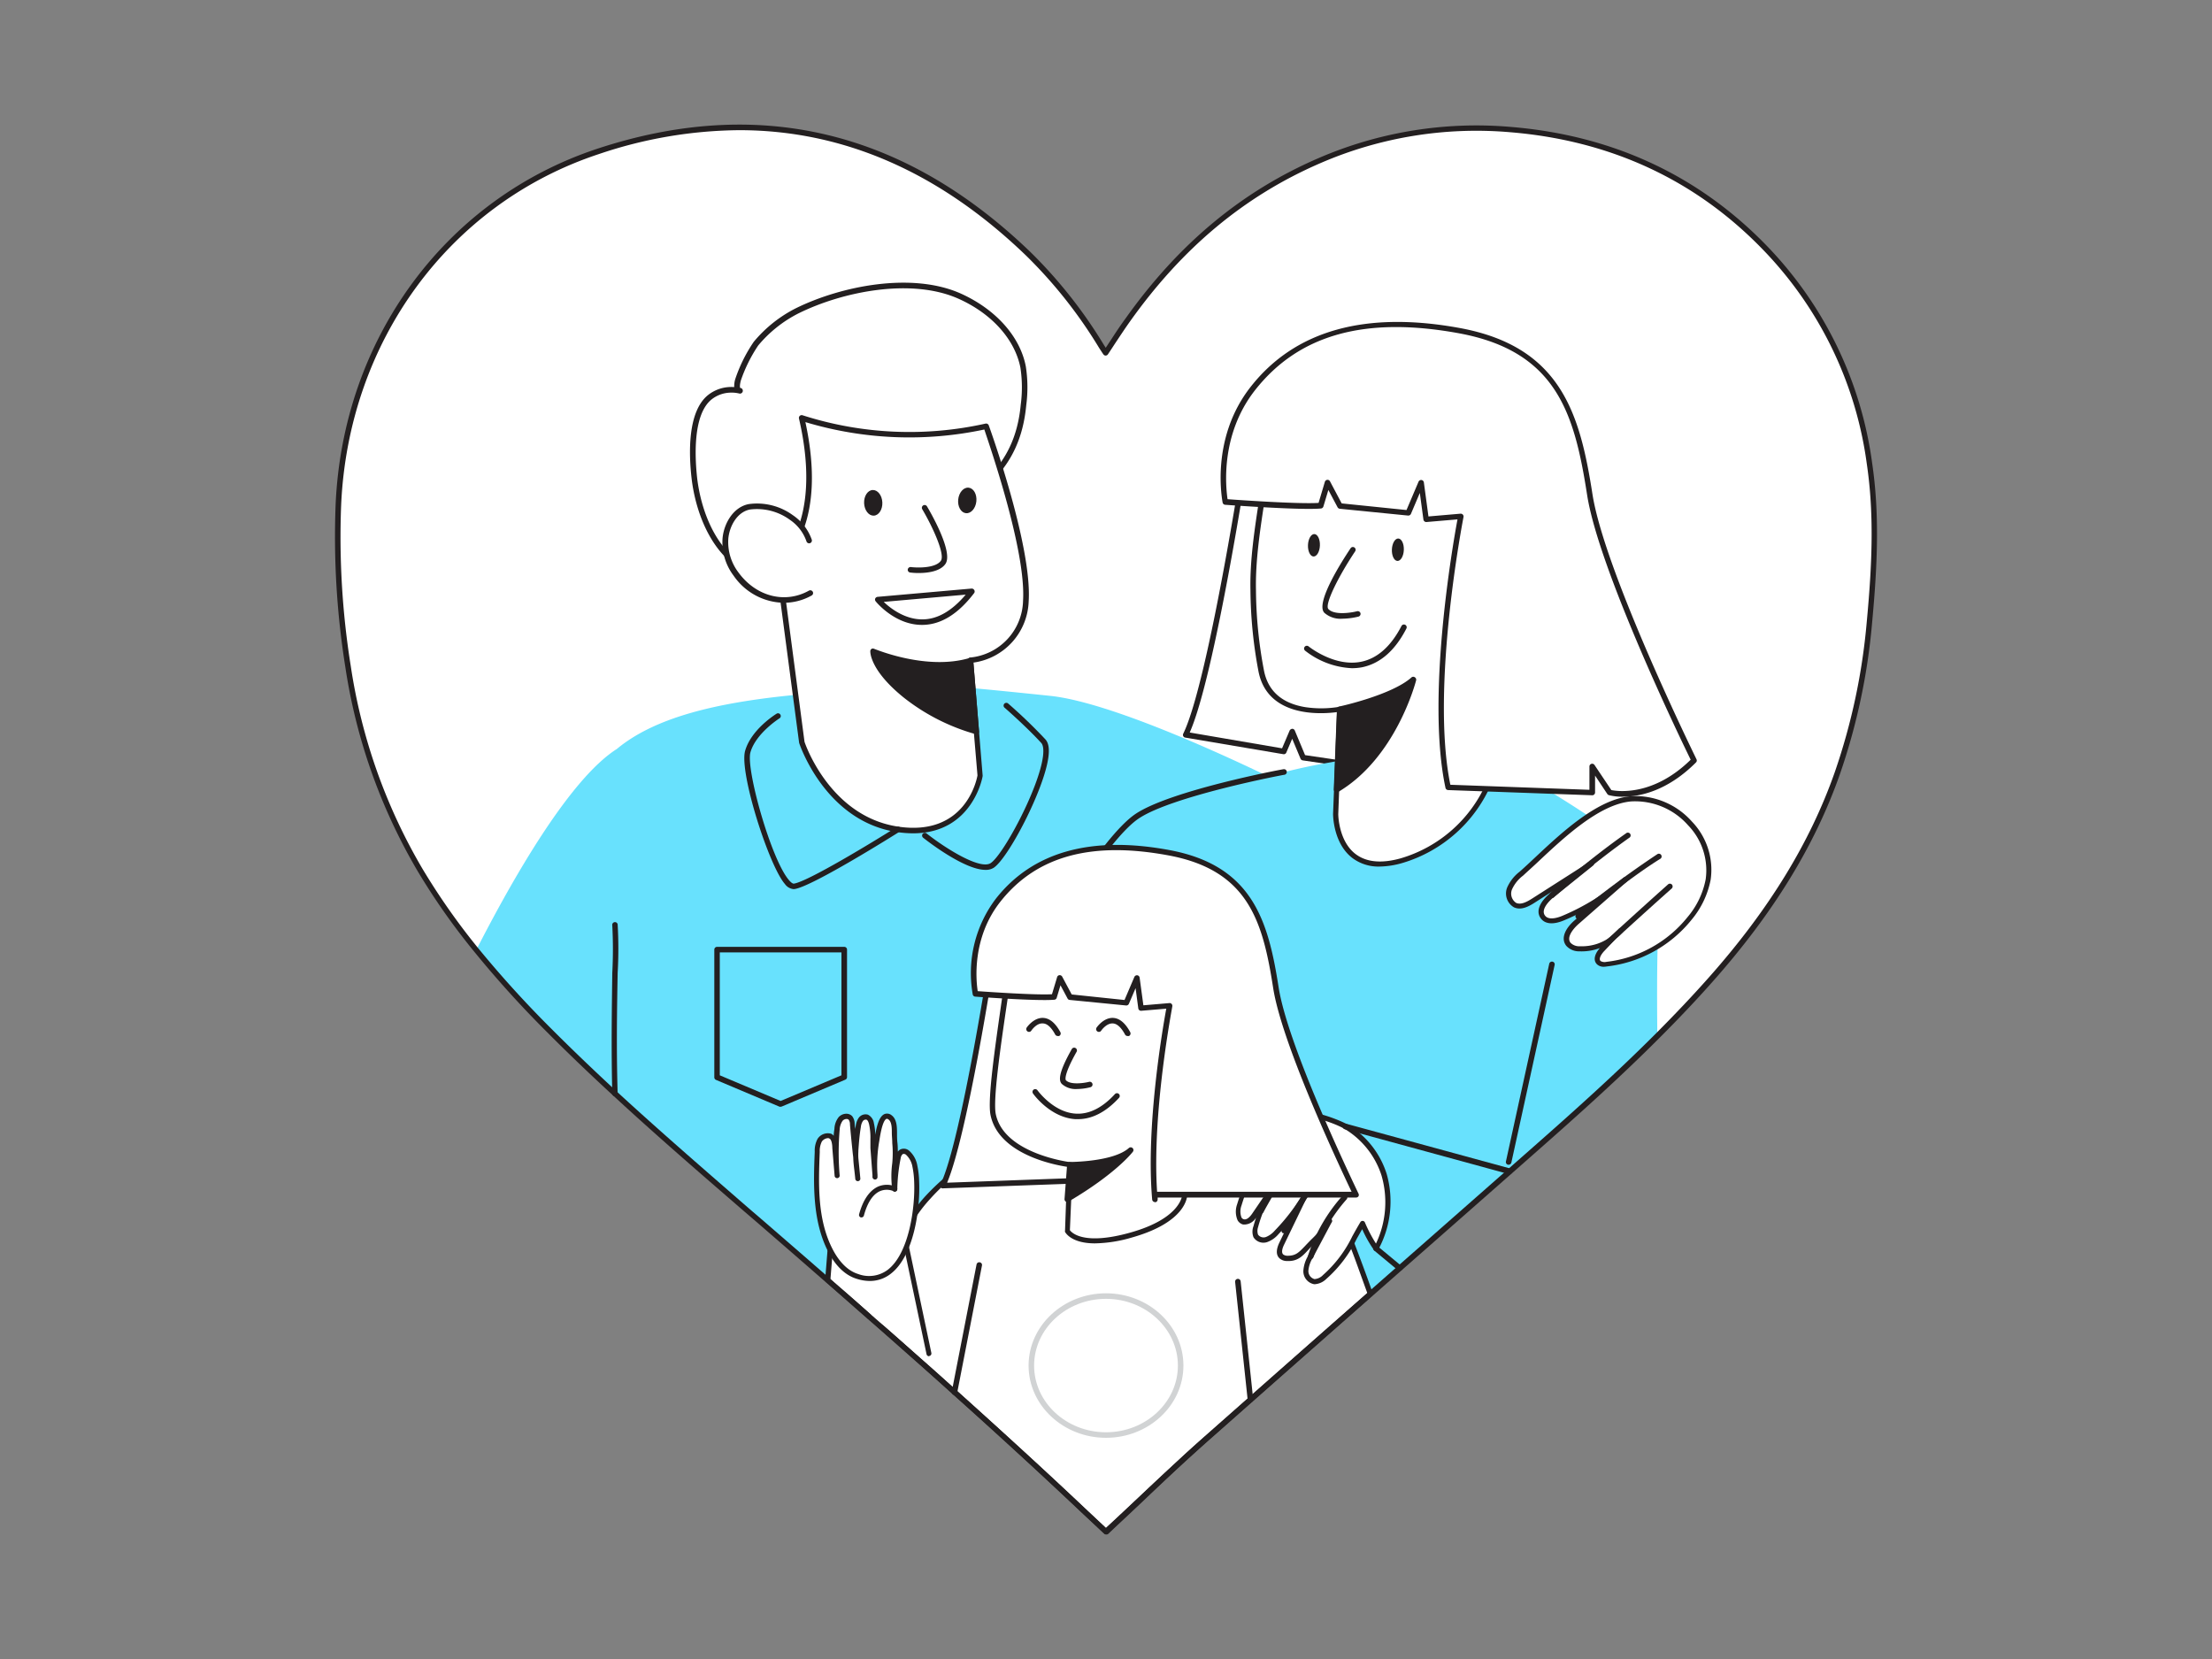 <svg xmlns="http://www.w3.org/2000/svg" viewBox="0 0 400 300"><rect x="0" y="0" width="400" height="300" fill="#808080" stroke="none"/><g id="_194_family_flatline" data-name="#194_family_flatline"><path d="M338.07,112.47a113,113,0,0,1-5.81,27.31c-4.95,14.1-13.06,26.24-22.9,37.33q-4.68,5.26-9.66,10.22c-7.33,7.33-15.06,14.24-22.85,21.09l-3.86,3.4q-9.93,8.76-19.88,17.5-2.66,2.34-5.32,4.67-10.84,9.56-21.67,19.11c-1.15,1-2.29,2-3.43,3L218,260.31q-2.37,2.12-4.7,4.27c-4.11,3.77-8.15,7.65-12.24,11.45-.3.29-.62.57-1,1-1.41-1.33-2.8-2.62-4.17-3.92q-11.46-10.83-23.22-21.32-3.37-3-6.77-6.05c-2.87-2.54-5.75-5.09-8.64-7.61q-3.74-3.3-7.49-6.56-6.18-5.4-12.41-10.77c-8.76-7.59-17.55-15.14-26.08-23-4-3.71-8-7.52-11.89-11.41a190.68,190.68,0,0,1-13.26-14.62,123.86,123.86,0,0,1-10-14.3,102.25,102.25,0,0,1-13.09-36.89,149,149,0,0,1-1.74-29.22c1.27-29.81,19.64-54.92,47-63.94,29.52-9.74,55.51-2.91,77.8,18.53a85.84,85.84,0,0,1,13.24,16.75L200,63.8c1.39-2.08,2.63-4.06,4-5.94,9-12.67,20.29-22.61,34.65-28.83a71,71,0,0,1,34.57-5.63C291,24.86,306.43,31.7,319,44.55a69.22,69.22,0,0,1,19.1,39.19C339.48,93.31,338.93,102.9,338.07,112.47Z" fill="#fff"/><path d="M225.69,79.84s-6.55,43.32-11.28,53l17.74,3,1.53-3.59,2,4.71,18.23,2.69-5.45-66.87Z" fill="#fff"/><path d="M253.88,140.19h-.08l-18.23-2.69a.5.5,0,0,1-.39-.3l-1.51-3.61-1.06,2.49a.49.49,0,0,1-.55.3l-17.73-3a.49.49,0,0,1-.36-.26.51.51,0,0,1,0-.45c4.65-9.5,11.17-52.42,11.23-52.86a.51.51,0,0,1,.35-.4l22.75-7a.48.48,0,0,1,.42.06.49.49,0,0,1,.22.38l5.44,66.87a.46.46,0,0,1-.15.4A.51.51,0,0,1,253.88,140.19ZM236,136.55l17.33,2.55L248,73.48l-21.86,6.74c-.63,4.14-6.47,42-11,52.24l16.7,2.86,1.37-3.22a.6.6,0,0,1,.47-.31.5.5,0,0,1,.46.31Z" fill="#231f20"/><path d="M133.44,68.69a27.24,27.24,0,0,1,3.25-6.55,23.3,23.3,0,0,1,7.44-5.93c8.12-4,20.87-6.51,29.47-2.63C179,56,183.89,60.53,185,66.37a24.69,24.69,0,0,1,.07,6.87c-1.34,14.29-11.79,17.59-22.52,24.44-7.3,4.66-17.48,9.09-26.33,5.83-6.76-2.5-9.9-10.45-10.66-17.08-.47-4.05-.77-11.77,2.82-14.62a6.22,6.22,0,0,1,5.38-1.12C133.17,70.53,133.16,69.73,133.44,68.69Z" fill="#fff"/><path d="M142.79,105.13a19.34,19.34,0,0,1-6.73-1.16c-6.91-2.54-10.21-10.7-11-17.48-.5-4.34-.78-12.07,3-15.07A6.76,6.76,0,0,1,132.77,70a4.48,4.48,0,0,1,.19-1.46h0a27.27,27.27,0,0,1,3.35-6.74,23.89,23.89,0,0,1,7.59-6.05c8.22-4.06,21.08-6.62,29.9-2.64,6.29,2.85,10.67,7.76,11.7,13.15a24.69,24.69,0,0,1,.08,7c-1.13,12.08-8.62,16.46-17.29,21.52-1.78,1-3.62,2.12-5.47,3.29C157.39,101.57,150.05,105.13,142.79,105.13ZM132.23,71a5.7,5.7,0,0,0-3.53,1.21c-3.53,2.81-3,10.85-2.64,14.18.75,6.48,3.86,14.26,10.35,16.66,8.82,3.25,18.94-1.35,25.88-5.78,1.85-1.19,3.7-2.27,5.49-3.31,8.43-4.93,15.72-9.18,16.8-20.76a23.73,23.73,0,0,0-.06-6.73c-1-5.07-5.13-9.72-11.13-12.42-8.52-3.85-21-1.34-29,2.62a23,23,0,0,0-7.28,5.8,27,27,0,0,0-3.15,6.36c-.25,1-.14,1.26-.1,1.33v0l.08,0a.5.5,0,1,1-.26,1h0A5.62,5.62,0,0,0,132.23,71Z" fill="#231f20"/><path d="M234.14,142.76l-11.09-1.17,11.09,1.17-12.48,15.6L218.71,194s.14,2.58.42,7.25c.21,3.7.52,8.72.9,14.82.66,10.53,1.55,24.29,2.66,40.1L218,260.31q-2.37,2.12-4.7,4.27c-4.11,3.77-8.15,7.65-12.24,11.45-.3.29-.62.57-1,1-1.41-1.33-2.8-2.62-4.17-3.92q-11.46-10.83-23.22-21.32-3.37-3-6.77-6.05c-2.87-2.54-5.75-5.09-8.64-7.61q-3.74-3.3-7.49-6.56-6.18-5.4-12.41-10.77c-8.76-7.59-17.55-15.14-26.08-23-4-3.71-8-7.52-11.89-11.41a190.68,190.68,0,0,1-13.26-14.62c6.39-12.5,16.76-30.83,25.41-36.33,6.87-5.72,17.95-8.32,31.35-9.69,6.05-.63,12.56-1,19.37-1.31h0l9.24-.37s1.43.11,4.49.38,7.57.72,13.89,1.38C203.73,127.26,234.14,142.76,234.14,142.76Z" fill="#68e1fd"/><path d="M299.9,166.54c-.07,1.28-.12,2.82-.15,4.61h0c-.11,4.23-.12,9.8-.05,16.17-7.33,7.33-15.06,14.24-22.85,21.09l-3.86,3.4q-9.93,8.76-19.88,17.5-2.66,2.34-5.32,4.67-10.84,9.56-21.67,19.11c-1.15,1-2.29,2-3.43,3L218,260.31q-2.37,2.12-4.7,4.27l-2.05.08s-2.08-20.86-2.58-42.84c-.07-3-.11-6-.11-8.95L203,219.55l-.35.43L199,224.35l-14.4,17.41-10.54-5.57-9.61-5.09c-1.39-.72-2.48-1.3-3.08-1.62l-.5-.27a51.19,51.19,0,0,1,2.56-4.89l1.71-3.09v0c.81-1.46,1.72-3.07,2.68-4.8,1.47-2.62,3.1-5.48,4.8-8.49v0l7-12.36a0,0,0,0,0,0,0c3.12-5.46,6.17-10.76,8.74-15.23,2.79-4.85,5-8.7,6.15-10.6.27-.47.48-.82.62-1.05.67-1.08,1.35-2.2,2-3.32a65,65,0,0,1,8-11.2c.22-.24.46-.48.69-.71A49.33,49.33,0,0,1,223,142.57a77,77,0,0,1,9.09-2.94l.13,0c2.34-.6,4.69-1.12,7-1.53l1.68-.3c.34-.07.68-.12,1-.18,2.25-.4,4.51-.76,6.77-1,1.64-.21,3.29-.38,4.92-.49a53.49,53.49,0,0,1,7.38,0,36.81,36.81,0,0,1,8.11,1.38,31.28,31.28,0,0,1,8.92,4.11c.75.5,1.53,1,2.36,1.53h0c2.21,1.39,4.63,2.88,7,4.49A50.05,50.05,0,0,1,293,152a25.4,25.4,0,0,1,4.08,4.7,16.4,16.4,0,0,1,2.48,5.72h0A14.88,14.88,0,0,1,299.9,166.54Z" fill="#68e1fd"/><path d="M188.52,171.28a.47.47,0,0,1-.25-.07.5.5,0,0,1-.18-.68c.45-.78,11-19.11,17.21-23.32s26-8,26.79-8.11a.5.5,0,1,1,.19,1c-.2,0-20.42,3.87-26.42,7.95s-16.79,22.8-16.9,23A.51.51,0,0,1,188.52,171.28Z" fill="#231f20"/><path d="M175.52,119.39l1.71,20.85s-1.89,11.63-14.85,9.74S145,134.19,145,134.19l-4.29-32.59s8.94-5.88,4.28-26a63.14,63.14,0,0,0,33.36,1.52s7.81,21.6,7.19,31.56S175.52,119.39,175.52,119.39Z" fill="#fff"/><path d="M165.11,150.69a20,20,0,0,1-2.8-.21c-13.12-1.91-17.76-16-17.8-16.14l-4.32-32.67a.52.52,0,0,1,.22-.48,12.09,12.09,0,0,0,3.74-5.32c1.45-3.57,2.69-10,.33-20.19a.5.5,0,0,1,.16-.49.5.5,0,0,1,.51-.09,63.23,63.23,0,0,0,33.07,1.5.51.51,0,0,1,.58.32c.32.88,7.83,21.81,7.22,31.76a11.59,11.59,0,0,1-10,11.14l1.67,20.38a.48.48,0,0,1,0,.12C177.71,140.43,175.91,150.69,165.11,150.69Zm-23.89-48.86,4.26,32.3c0,.05,4.48,13.54,17,15.36,12,1.74,14.11-8.32,14.28-9.27L175,119.43a.49.49,0,0,1,.45-.53A10.57,10.57,0,0,0,185,108.62c.56-9-6-27.91-7-30.95a65.17,65.17,0,0,1-32.36-1.34C149.52,94.22,142.7,100.68,141.22,101.83Z" fill="#231f20"/><path d="M176.58,132.27a36.91,36.91,0,0,1-12.78-6.51c-6.09-4.86-5.89-8-5.89-8s9.46,4.1,17.61,1.66Z" fill="#231f20"/><path d="M176.58,132.77l-.12,0a37.08,37.08,0,0,1-13-6.6c-6.22-5-6.09-8.31-6.08-8.45a.49.49,0,0,1,.24-.39.48.48,0,0,1,.45,0c.1,0,9.4,4,17.28,1.65a.48.48,0,0,1,.42.06.49.49,0,0,1,.22.37l1.06,12.88a.51.51,0,0,1-.5.54Zm-18-14.25c.34,1.17,1.52,3.62,5.57,6.86A37,37,0,0,0,176,131.59L175.08,120C168.32,121.8,161,119.44,158.54,118.52Z" fill="#231f20"/><ellipse cx="157.91" cy="90.93" rx="1.65" ry="2.32" transform="translate(-3.76 6.86) rotate(-2.46)" fill="#231f20"/><ellipse cx="174.92" cy="90.49" rx="2.32" ry="1.65" transform="translate(66.55 254.94) rotate(-83.97)" fill="#231f20"/><path d="M167.2,91.82s4.7,8,3.35,9.87-5.9,1.35-5.9,1.35" fill="#fff"/><path d="M166.12,103.62a12.19,12.19,0,0,1-1.53-.09.5.5,0,0,1-.44-.55.52.52,0,0,1,.56-.44c1.18.15,4.46.23,5.43-1.14.8-1.14-1.49-6.14-3.37-9.32a.51.51,0,0,1,.18-.69.5.5,0,0,1,.68.18c.81,1.37,4.79,8.33,3.33,10.41C170,103.36,167.67,103.62,166.12,103.62Z" fill="#231f20"/><path d="M146.22,97.71A8.27,8.27,0,0,0,143,93.54a10.57,10.57,0,0,0-7.6-1.93c-2.58.5-4.1,3.29-4.31,5.75a9.62,9.62,0,0,0,1.93,6.4c3.13,4.3,8.56,6.15,13.4,3.44" fill="#fff"/><path d="M141.66,109a11.25,11.25,0,0,1-9-4.9,10,10,0,0,1-2-6.75c.23-2.66,1.92-5.64,4.71-6.19a11,11,0,0,1,8,2,8.91,8.91,0,0,1,3.42,4.42.5.5,0,1,1-.95.33,7.76,7.76,0,0,0-3-3.91,10.1,10.1,0,0,0-7.24-1.86c-2.3.45-3.7,3-3.9,5.3a9.07,9.07,0,0,0,1.83,6.07c3.18,4.36,8.43,5.72,12.76,3.29a.51.51,0,0,1,.68.2.5.5,0,0,1-.19.68A10.26,10.26,0,0,1,141.66,109Z" fill="#231f20"/><path d="M275.11,158a6.77,6.77,0,0,0-2.14,2.68,2.44,2.44,0,0,0,1,3c1.07.49,2.29-.16,3.29-.8l10.54-6.74-7.15,5.74c-1.24,1-2.59,2.69-1.64,4,.8,1.05,2.43.7,3.64.19a41.62,41.62,0,0,0,11.2-7l-8.77,7.69c-1.19,1-2.46,2.76-1.48,4a2.7,2.7,0,0,0,2,.8,9.06,9.06,0,0,0,7.4-3.32l-3.27,3.38c-.64.67-1.3,1.77-.64,2.42a1.72,1.72,0,0,0,1.44.28,22.61,22.61,0,0,0,15-8.26,15.56,15.56,0,0,0,3.36-7c1.29-7.77-6.14-15.2-13.92-14.57C287.87,145,280.05,153.64,275.11,158Z" fill="#fff"/><path d="M290.07,174.82a1.75,1.75,0,0,1-1.28-.44c-.84-.83-.27-2.07.52-2.94a9.41,9.41,0,0,1-3.71.59,3.08,3.08,0,0,1-2.37-1c-1.13-1.43,0-3.33,1.54-4.63l2.34-2.06a40.44,40.44,0,0,1-4.29,2.09c-1.92.81-3.41.69-4.18-.34-1.12-1.47.15-3.34,1.71-4.59l.53-.42-3.39,2.17c-1.14.73-2.48,1.4-3.72.82a2.89,2.89,0,0,1-1.23-3.57,7.37,7.37,0,0,1,2.27-2.88c.85-.75,1.79-1.63,2.79-2.57,4.77-4.47,11.3-10.59,17.33-11.07a13.66,13.66,0,0,1,11,4.56,12.57,12.57,0,0,1,3.41,10.54,16,16,0,0,1-3.45,7.24,23,23,0,0,1-15.28,8.44A4.89,4.89,0,0,1,290.07,174.82Zm2.2-5.13L290.08,172c-.48.5-1.05,1.38-.65,1.78a1.43,1.43,0,0,0,1.07.15,22,22,0,0,0,14.67-8.1,14.9,14.9,0,0,0,3.27-6.82,11.69,11.69,0,0,0-3.18-9.77A12.77,12.77,0,0,0,295,144.92c-5.71.46-12.1,6.45-16.77,10.83-1,.95-2,1.83-2.81,2.59h0a6.46,6.46,0,0,0-2,2.49,2,2,0,0,0,.75,2.44c.84.39,1.92-.17,2.85-.76l10.55-6.74a.46.46,0,0,1,.62.12.45.45,0,0,1-.09.62l-7.15,5.74c-.26.2-2.51,2.07-1.56,3.32.7.93,2.4.34,3.1.05a40.86,40.86,0,0,0,11.07-6.89h0a.46.46,0,0,1,.64.05.45.45,0,0,1,0,.64l-8.77,7.69c-1.12,1-2.16,2.45-1.42,3.38a2.19,2.19,0,0,0,1.7.62,8.64,8.64,0,0,0,6-2.08l1.05-1.09a.46.46,0,0,1,.69.6A9.29,9.29,0,0,1,292.27,169.69ZM275.11,158h0Z" fill="#231f20"/><path d="M290.13,171.54a.52.52,0,0,1-.37-.16.51.51,0,0,1,0-.71c.07-.06,6.87-6.29,11.86-10.73a.5.5,0,0,1,.7,0,.51.51,0,0,1,0,.71c-5,4.43-11.78,10.65-11.85,10.72A.51.51,0,0,1,290.13,171.54Z" fill="#231f20"/><path d="M247.79,234q-10.84,9.56-21.67,19.11c-1.15,1-2.29,2-3.43,3L218,260.31q-2.37,2.12-4.7,4.27c-4.11,3.77-8.15,7.65-12.24,11.45-.3.29-.62.57-1,1-1.41-1.33-2.8-2.62-4.17-3.92q-11.46-10.83-23.22-21.32-3.37-3-6.77-6.05c-2.87-2.54-5.75-5.09-8.64-7.61.76-2.56,1.61-5.06,2.52-7.43a65.48,65.48,0,0,1,2.84-6.36,40.21,40.21,0,0,1,2.91-4.89h0a28,28,0,0,1,2.38-3q1.49-1.6,3.08-3A46.82,46.82,0,0,1,182.17,206a56.5,56.5,0,0,1,12.34-4.13c1.14-.24,2.28-.45,3.43-.64h0c1.18-.19,2.34-.34,3.5-.45a67.44,67.44,0,0,1,7.57-.38c1.86,0,3.68.1,5.43.24s3.17.33,4.68.56a46.37,46.37,0,0,1,11.24,3.1,17.12,17.12,0,0,1,4.55,2.73,20.48,20.48,0,0,1,3.73,5.13c.66,1.16,1.32,2.45,2,3.86q.53,1.09,1.05,2.28c.9,2,1.8,4.18,2.7,6.49C245.53,227.69,246.67,230.79,247.79,234Z" fill="#fff"/><path d="M200,277.43a.47.47,0,0,1-.31-.12l-1.76-1.65-2.42-2.26c-7.15-6.77-14.74-13.74-23.2-21.32q-3.37-3-6.78-6.05c-2.87-2.54-5.74-5.09-8.63-7.61a.46.46,0,0,1-.14-.47c.76-2.55,1.61-5.06,2.54-7.47a63.58,63.58,0,0,1,2.85-6.4,42.68,42.68,0,0,1,2.94-4.94l0,0a25.84,25.84,0,0,1,2.4-3,42.87,42.87,0,0,1,3.11-3A47.39,47.39,0,0,1,182,205.58a57.54,57.54,0,0,1,12.44-4.16c1.15-.24,2.31-.46,3.46-.64s2.37-.34,3.54-.45a69.44,69.44,0,0,1,7.61-.39c1.83,0,3.68.1,5.47.25,1.61.14,3.19.33,4.71.56a46.19,46.19,0,0,1,11.35,3.13,17.5,17.5,0,0,1,4.67,2.81,20.66,20.66,0,0,1,3.82,5.25c.63,1.1,1.29,2.37,2,3.88.35.74.71,1.5,1.06,2.3.87,2,1.78,4.15,2.71,6.5,1,2.62,2.14,5.63,3.4,9.22a.43.43,0,0,1-.13.49q-10.84,9.55-21.67,19.11l-8.17,7.21c-1.63,1.46-3.21,2.89-4.69,4.26-2.37,2.18-4.71,4.39-7.06,6.59q-2.58,2.44-5.17,4.86l-1,.95A.45.45,0,0,1,200,277.43Zm-42.28-39.5q4.23,3.69,8.42,7.42,3.41,3,6.78,6.05C181.38,259,189,266,196.13,272.73l2.41,2.26,1.45,1.36.71-.65c1.74-1.62,3.46-3.24,5.18-4.86,2.34-2.21,4.69-4.42,7.06-6.6,1.48-1.38,3.06-2.81,4.7-4.27l8.18-7.21q10.71-9.48,21.44-18.91C246,230.4,245,227.49,244,225c-.92-2.35-1.83-4.52-2.69-6.47-.35-.79-.71-1.55-1.06-2.28-.71-1.49-1.35-2.74-2-3.83a20.5,20.5,0,0,0-3.63-5,16.88,16.88,0,0,0-4.44-2.65,45.32,45.32,0,0,0-11.12-3.07c-1.5-.23-3.06-.41-4.64-.55-1.78-.15-3.59-.23-5.41-.24a67.65,67.65,0,0,0-7.51.38c-1.15.11-2.29.25-3.48.44s-2.28.4-3.42.64a56.6,56.6,0,0,0-12.24,4.09,46.8,46.8,0,0,0-11.14,7.32c-1.09,1-2.11,2-3,3a26.59,26.59,0,0,0-2.34,2.93h0l0,0A42.72,42.72,0,0,0,163,224.5a64.08,64.08,0,0,0-2.81,6.31C159.26,233.1,158.44,235.5,157.71,237.93Z" fill="#231f20"/><path d="M232.7,201.69a4.87,4.87,0,0,0-1.9,1.92,55,55,0,0,0-6.74,14.29c-.35,1.14-.38,2.81.79,3.06.86.19,1.57-.63,2.06-1.35l4.28-6.29a25,25,0,0,0-4.13,8.5,2.4,2.4,0,0,0,0,1.69,1.67,1.67,0,0,0,2,.65,4.58,4.58,0,0,0,1.8-1.29A36.52,36.52,0,0,0,236,216l-4.27,8.84c-.36.75-.69,1.75-.09,2.32a1.68,1.68,0,0,0,1.11.38c1.8.06,2.49-.85,3.72-2.16s3.08-3,3.9-4.59l-3.4,6.37a5.79,5.79,0,0,0-.87,2.57,1.94,1.94,0,0,0,1.51,2,2.66,2.66,0,0,0,1.9-.84c3.48-3,4.43-5.61,6.84-9.65a24.5,24.5,0,0,0,2.43,4.5,17.6,17.6,0,0,0,1.42-13.32,15.64,15.64,0,0,0-6.93-8.72C240.83,202.38,235.34,200.52,232.7,201.69Z" fill="#fff"/><path d="M237.81,232.22h-.2a2.38,2.38,0,0,1-1.92-2.45,6.07,6.07,0,0,1,.92-2.78l1.19-2.24-.13.14-.82.84-.28.3c-1.07,1.16-1.95,2.08-3.79,2a2,2,0,0,1-1.42-.5c-.62-.6-.62-1.56,0-2.85l1.81-3.75c-.64.78-1.32,1.54-2,2.27a4.81,4.81,0,0,1-2,1.4,2.12,2.12,0,0,1-2.5-.87,2.79,2.79,0,0,1,0-2c.14-.53.3-1.05.47-1.56a2.5,2.5,0,0,1-2.34,1.26,1.6,1.6,0,0,1-1-.76,3.94,3.94,0,0,1-.09-2.89,55.59,55.59,0,0,1,6.8-14.41,5.14,5.14,0,0,1,2.09-2.07h0c3-1.32,8.81.85,11,2a16,16,0,0,1,7.16,9A18.18,18.18,0,0,1,249.22,226a.47.47,0,0,1-.37.22.45.45,0,0,1-.39-.17,21.45,21.45,0,0,1-2.13-3.78c-.36.62-.68,1.2-1,1.76a22.91,22.91,0,0,1-5.49,7.24A3.26,3.26,0,0,1,237.81,232.22Zm2.9-11-3.29,6.19a5.3,5.3,0,0,0-.82,2.35,1.5,1.5,0,0,0,1.1,1.54,2.31,2.31,0,0,0,1.55-.74,22.23,22.23,0,0,0,5.29-7c.44-.8.91-1.64,1.46-2.56a.46.46,0,0,1,.82.06,26.36,26.36,0,0,0,2,3.82,17.38,17.38,0,0,0,1-12.32,15.28,15.28,0,0,0-6.72-8.45c-2.71-1.47-7.91-3-10.21-2h0a4.55,4.55,0,0,0-1.7,1.75A54.38,54.38,0,0,0,224.5,218a3.08,3.08,0,0,0,0,2.16.69.69,0,0,0,.45.33c.45.1,1-.28,1.58-1.17l3-4.4a22.9,22.9,0,0,1,1.3-1.91.46.46,0,0,1,.74.53l-1.28,1.88a24.87,24.87,0,0,0-2.79,6.49,2.06,2.06,0,0,0,0,1.36,1.25,1.25,0,0,0,1.42.42,4.12,4.12,0,0,0,1.61-1.17,36.36,36.36,0,0,0,5.16-6.75.46.46,0,0,1,.61-.18.47.47,0,0,1,.19.61l-4.27,8.84c-.3.61-.57,1.42-.18,1.8a1.3,1.3,0,0,0,.81.24c1.46,0,2-.58,3.1-1.72l.27-.29.83-.86a18.45,18.45,0,0,0,2.89-3.45l.1-.19a.47.47,0,0,1,.62-.19.45.45,0,0,1,.19.61Zm-8-19.53h0Z" fill="#231f20"/><path d="M228,219.46a.43.43,0,0,1-.19,0,.5.5,0,0,1-.27-.64c.12-.29,4.91-8.85,7.25-11.17a.49.49,0,0,1,.7,0,.48.48,0,0,1,0,.7c-2.21,2.19-6.87,10.51-7,10.85A.52.52,0,0,1,228,219.46Z" fill="#231f20"/><path d="M232.19,223A.48.48,0,0,1,232,223a.5.5,0,0,1-.22-.67c1.66-3.31,7.38-11.75,7.62-12.11a.5.5,0,0,1,.83.56c-.06.09-5.93,8.75-7.56,12A.49.49,0,0,1,232.19,223Z" fill="#231f20"/><path d="M237,227.69l-.13,0a.49.49,0,0,1-.34-.62,30.21,30.21,0,0,1,6.27-10.88.49.49,0,0,1,.7,0,.5.5,0,0,1,0,.7,29.75,29.75,0,0,0-6,10.48A.49.49,0,0,1,237,227.69Z" fill="#231f20"/><path d="M280.64,162.39a.5.5,0,0,1-.33-.88c.08-.06,7.34-6.35,13.72-10.81a.5.5,0,1,1,.57.81C288.27,156,281,162.2,281,162.27A.52.52,0,0,1,280.64,162.39Z" fill="#231f20"/><path d="M285.34,166.19A.51.51,0,0,1,285,166a.5.5,0,0,1,.07-.7,177.91,177.91,0,0,1,14.68-10.87.5.5,0,0,1,.52.85c-5.48,3.35-14.47,10.71-14.57,10.79A.51.51,0,0,1,285.34,166.19Z" fill="#231f20"/><path d="M111.21,198.25a.49.49,0,0,1-.49-.48c-.21-8.3-.07-16.12,0-21.82a82.29,82.29,0,0,0,0-8.6.5.5,0,0,1,.38-.59.49.49,0,0,1,.59.39,76.85,76.85,0,0,1,0,8.82c-.1,5.69-.25,13.5,0,21.77a.49.49,0,0,1-.48.51Z" fill="#231f20"/><path d="M141.16,200.13a.43.43,0,0,1-.19,0l-11.49-4.85a.5.5,0,0,1-.31-.46V171.72a.5.5,0,0,1,.5-.5h23a.5.5,0,0,1,.5.5v23.06a.5.5,0,0,1-.31.46l-11.48,4.85A.48.48,0,0,1,141.16,200.13Zm-11-5.68,11,4.64,11-4.64V172.22h-22Zm22.48.33h0Z" fill="#231f20"/><path d="M242.26,128.25l-.75,18.94s0,11.79,11.88,8.46a24.66,24.66,0,0,0,15.84-14.06l-1.35-33.93c-.06-1.43-.65-15.45-.42-27.9C253,79.53,240,78.31,240,78.31c1.41,1.41-3.75,1.63-3.73,1.63a21.28,21.28,0,0,0-6.86,1c-.84,8.34-3.05,17.43-2.87,25.72a81.26,81.26,0,0,0,1.48,14.76C230,130.71,242.26,128.25,242.26,128.25Z" fill="#fff"/><path d="M249.48,156.7a7.84,7.84,0,0,1-4.91-1.53c-3.49-2.65-3.51-7.77-3.51-8l.72-18.4c-2.49.34-12.44,1.17-14.18-7.23a81.51,81.51,0,0,1-1.48-14.84c-.12-5.37.76-11.12,1.62-16.67.47-3,.95-6.15,1.25-9.11a.46.46,0,0,1,.3-.39,22,22,0,0,1,7-1.06c1.67-.08,3.31-.43,3.53-.74,0,0,0,0-.11-.12a.46.46,0,0,1-.09-.52.45.45,0,0,1,.46-.26c.12,0,13.09,1.23,27.39,1.45a.52.52,0,0,1,.32.14.51.51,0,0,1,.13.33c-.21,10.86.22,23,.41,27.7v.18c0,.17,1.36,33.93,1.36,33.93a.47.47,0,0,1,0,.17,25.36,25.36,0,0,1-16.14,14.34A15.43,15.43,0,0,1,249.48,156.7Zm-7.22-28.91a.44.44,0,0,1,.29.11.45.45,0,0,1,.16.37L242,147.21s0,4.86,3.15,7.24c1.94,1.47,4.68,1.73,8.15.76a24.42,24.42,0,0,0,15.5-13.69c-1.35-33.84-1.35-33.84-1.35-33.86v-.16c-.19-4.65-.6-16.52-.41-27.29-12.21-.21-23.35-1.13-26.27-1.38a1.44,1.44,0,0,1,0,.24c-.39,1-2.9,1.26-4.36,1.33a21.87,21.87,0,0,0-6.45.92c-.3,2.9-.77,5.93-1.23,8.87-.85,5.51-1.73,11.22-1.61,16.51a79.59,79.59,0,0,0,1.47,14.67c.75,3.62,3.25,5.81,7.42,6.5a19.51,19.51,0,0,0,6.25-.07Z" fill="#231f20"/><path d="M244.64,99.41s-6.3,9.42-4.8,11.06,5.69.55,5.69.55" fill="#fff"/><path d="M242.74,111.88a4.4,4.4,0,0,1-3.27-1.08c-1.64-1.78,3.23-9.38,4.76-11.66a.49.49,0,0,1,.69-.14.5.5,0,0,1,.14.69c-2.94,4.39-5.59,9.63-4.85,10.44,1.06,1.16,4.11.68,5.2.4a.51.51,0,0,1,.61.36.51.51,0,0,1-.36.61A12.89,12.89,0,0,1,242.74,111.88Z" fill="#231f20"/><ellipse cx="237.61" cy="98.61" rx="2.03" ry="1.08" transform="translate(129.74 332.16) rotate(-87.75)" fill="#231f20"/><ellipse cx="252.79" cy="99.41" rx="2.03" ry="1.08" transform="translate(143.52 348.1) rotate(-87.75)" fill="#231f20"/><path d="M238.83,91.42l1.25-4.15,2.24,4.2,12.36,1.26L257,87.27l.9,6.63,6.28-.54s-6.14,31.12-2.3,49l26.06.94V138.6l3.14,4.71s7.41,2.08,15.26-5.83c0,0-16.62-33.72-18.86-48.06S282.11,63.15,264,59.79s-30,1-37.4,10.42-5,20.53-5,20.53S235.24,91.75,238.83,91.42Z" fill="#fff"/><path d="M293.48,144.07a10,10,0,0,1-2.54-.28.51.51,0,0,1-.28-.2l-2.22-3.34v3.06a.48.48,0,0,1-.16.36.45.45,0,0,1-.36.14l-26.06-.94a.51.51,0,0,1-.47-.4c-3.51-16.35,1.32-44,2.17-48.55l-5.62.48a.53.53,0,0,1-.54-.44l-.65-4.82-1.61,3.79a.53.53,0,0,1-.52.3L242.27,92a.53.53,0,0,1-.39-.26l-1.67-3.14-.9,3a.51.51,0,0,1-.43.35c-3.59.34-16.78-.63-17.34-.67a.51.51,0,0,1-.45-.39c0-.12-2.39-11.46,5.08-20.95,8-10.2,20.77-13.77,37.88-10.61,18.31,3.4,21.67,15.62,23.92,30.05,2.21,14.1,18.65,47.58,18.81,47.92a.49.49,0,0,1-.09.57C301.44,143.13,296.4,144.07,293.48,144.07Zm-2.1-1.2c1.12.23,7.56,1.17,14.35-5.49C304,133.88,289.1,103,287,89.49c-2.27-14.55-5.42-25.93-23.11-29.21-17-3.14-29,.21-36.91,10.24-6.43,8.17-5.28,17.78-5,19.75,2.18.16,12.88.9,16.46.67l1.14-3.82a.51.51,0,0,1,.43-.35.5.5,0,0,1,.49.26l2.12,4,11.72,1.2,2.18-5.13a.52.52,0,0,1,.53-.3.51.51,0,0,1,.43.43l.83,6.16,5.8-.5a.52.52,0,0,1,.42.17.52.52,0,0,1,.12.43c-.06.31-6,30.78-2.38,48.42l25.15.91V138.6a.5.5,0,0,1,.91-.28ZM238.83,91.42h0Z" fill="#231f20"/><path d="M236.32,117.27s10.91,9,17.56-3.84" fill="#fff"/><path d="M244.43,120.83a14.79,14.79,0,0,1-8.43-3.17.5.5,0,1,1,.64-.77s4.66,3.77,9.52,2.77c2.91-.6,5.36-2.77,7.27-6.46a.5.5,0,0,1,.89.46c-2.06,4-4.74,6.32-8,7A9.76,9.76,0,0,1,244.43,120.83Z" fill="#231f20"/><path d="M158.73,108.47s8.17,10.1,17-1.5Z" fill="#fff"/><path d="M166.7,113c-4.85,0-8.21-4.08-8.35-4.26a.5.5,0,0,1-.08-.51.53.53,0,0,1,.42-.3l17-1.5a.53.53,0,0,1,.48.26.5.5,0,0,1,0,.54c-2.89,3.79-6,5.73-9.33,5.77Zm-6.89-4.16c1.17,1.13,3.81,3.19,7,3.16,2.72,0,5.34-1.54,7.82-4.47Z" fill="#231f20"/><path d="M242.26,128.25s9.67-2.08,13.34-5.4c0,0-3.57,13.83-13.91,19.91Z" fill="#231f20"/><path d="M241.69,143.26a.48.48,0,0,1-.26-.07.5.5,0,0,1-.24-.45l.57-14.51a.5.5,0,0,1,.39-.47c.1,0,9.59-2.09,13.11-5.28a.5.5,0,0,1,.6,0,.51.51,0,0,1,.22.55c-.15.57-3.74,14.09-14.14,20.21A.47.47,0,0,1,241.69,143.26Zm1.05-14.61-.52,13.2c7.55-4.9,11.25-14.1,12.45-17.66C250.89,126.67,244.39,128.27,242.74,128.65Z" fill="#231f20"/><path d="M179.77,170.69s-5.39,35.72-9.29,43.7l32-1.16-3.93-48.33Z" fill="#fff"/><path d="M170.48,214.9a.5.5,0,0,1-.42-.23.48.48,0,0,1,0-.49c3.82-7.83,9.2-43.21,9.25-43.56a.48.48,0,0,1,.35-.4l18.75-5.79a.5.5,0,0,1,.65.43L203,213.19a.53.53,0,0,1-.12.38.48.48,0,0,1-.36.16l-32,1.16Zm9.74-43.82c-.55,3.64-5.26,34-8.95,42.79l30.65-1.12-3.84-47.19Z" fill="#231f20"/><path d="M193.44,210.61l-.47,12s1.64,3.51,11.47.76,9.77-7.33,9.77-7.33.35-22.36.35-22.37c0-1.19-.53-12.74-.34-23-11.94-.19-22.62-1.2-22.62-1.2,1.16,1.16-3.09,1.35-3.08,1.35a17.5,17.5,0,0,0-5.65.86c-.69,6.88-4.16,25.93-3.34,29.92C181.11,209.18,193.44,210.61,193.44,210.61Z" fill="#fff"/><path d="M198,224.84c-4.37,0-5.35-2-5.41-2.07a.49.49,0,0,1,0-.21L193,211c-2.25-.33-12.41-2.23-13.88-9.36-.58-2.78.81-12.22,2-20.55.55-3.76,1.08-7.3,1.3-9.51a.46.46,0,0,1,.3-.38,18.41,18.41,0,0,1,5.79-.89,7.38,7.38,0,0,0,2.8-.53l0,0a.44.44,0,0,1-.09-.51.44.44,0,0,1,.46-.26c.1,0,10.79,1,22.58,1.19a.55.55,0,0,1,.32.14.51.51,0,0,1,.13.33c-.17,8.89.18,18.9.33,22.79v.19l-.35,22.4c0,.19,0,4.94-10.11,7.76A24.77,24.77,0,0,1,198,224.84Zm-4.53-2.38c.33.45,2.49,2.79,10.89.44,9.3-2.6,9.43-6.84,9.43-6.89s.35-22.18.36-22.38v-.16c-.15-3.83-.49-13.59-.35-22.39-9.92-.18-19-.91-21.5-1.13a1,1,0,0,1,0,.13c-.31.82-2.16,1.08-3.66,1.16a17.71,17.71,0,0,0-5.25.74c-.24,2.24-.74,5.65-1.27,9.25-1.16,7.85-2.59,17.61-2.05,20.24,1.49,7.2,13.39,8.68,13.51,8.69a.45.45,0,0,1,.4.47Z" fill="#231f20"/><path d="M194.23,190c-1.28,2.27-2.56,5-1.88,5.71,1.24,1.35,4.7.46,4.7.46" fill="#fff"/><path d="M194.75,196.93A3.75,3.75,0,0,1,192,196c-.5-.55-.75-1.76,1.81-6.29a.49.49,0,0,1,.68-.19.49.49,0,0,1,.19.68c-2.5,4.43-1.95,5.12-1.94,5.13.84.91,3.38.51,4.2.3a.51.51,0,0,1,.61.36.5.5,0,0,1-.36.61A10.14,10.14,0,0,1,194.75,196.93Z" fill="#231f20"/><path d="M208.84,216.87V216h36.37c-3.26-6.8-13-27.61-14.48-37.42-1.85-11.82-4.43-21.66-19.4-24.43s-24.72.83-30.83,8.59a22,22,0,0,0-4.11,16.93s11.26.84,14.23.56l1-3.42,1.84,3.46,10.19,1.05,1.92-4.51.74,5.47,5.17-.44S207.54,202,208.84,216.87Z" fill="#fff"/><path d="M208.84,217.37a.5.5,0,0,1-.49-.46c-1.17-13.25,1.89-30.92,2.55-34.51l-4.52.38a.5.5,0,0,1-.54-.43l-.49-3.66-1.21,2.83a.51.51,0,0,1-.51.3l-10.19-1a.47.47,0,0,1-.39-.26l-1.28-2.39-.68,2.25a.48.48,0,0,1-.43.36c-3,.28-13.85-.52-14.31-.56a.49.49,0,0,1-.45-.39,22.28,22.28,0,0,1,4.2-17.34c6.65-8.45,17.18-11.4,31.32-8.78,15.16,2.8,17.93,12.91,19.8,24.84,1.53,9.82,11.44,31,14.44,37.29a.51.51,0,0,1,0,.48.5.5,0,0,1-.42.23H209.34v.36a.5.5,0,0,1-.47.5Zm.4-1.86h35.17c-3.36-7.06-12.68-27.24-14.18-36.84-1.87-12-4.45-21.33-19-24-13.94-2.58-23.86.17-30.35,8.41-5.21,6.62-4.35,14.4-4.08,16.15,1.93.14,10.48.73,13.43.56l.93-3.09a.49.49,0,0,1,.43-.36.52.52,0,0,1,.49.27l1.72,3.22,9.55,1,1.78-4.17a.52.52,0,0,1,.53-.3.5.5,0,0,1,.42.43l.68,5,4.7-.4a.46.46,0,0,1,.41.16.49.49,0,0,1,.12.43C212,182.14,208.29,201,209.24,215.51Z" fill="#231f20"/><path d="M194.93,202.38h-.47c-4.52-.29-7.54-4.46-7.66-4.64a.51.51,0,0,1,.11-.7.5.5,0,0,1,.7.12s2.88,4,6.92,4.22c2.41.15,4.81-1.05,7.1-3.55a.51.51,0,0,1,.71,0,.5.5,0,0,1,0,.71C200,201.08,197.5,202.38,194.93,202.38Z" fill="#231f20"/><path d="M193.44,210.61s8,.09,11-2.64c0,0-2.95,3.88-11.47,8.9Z" fill="#231f20"/><path d="M193,217.37a.5.5,0,0,1-.26-.08.5.5,0,0,1-.24-.46l.47-6.25a.45.45,0,0,1,.5-.46c.07,0,7.82,0,10.66-2.52a.5.5,0,0,1,.67,0,.49.49,0,0,1,.06.67c-.12.16-3.1,4-11.61,9A.55.55,0,0,1,193,217.37Zm.93-6.26-.36,4.84a53.32,53.32,0,0,0,8.28-6A28.47,28.47,0,0,1,193.9,211.11Z" fill="#231f20"/><path d="M191.25,187.34a.52.52,0,0,1-.44-.27c-.49-.91-1.27-2-2.24-2-1.15-.09-2.07,1.29-2.08,1.31a.49.49,0,0,1-.69.13.5.5,0,0,1-.14-.69c.05-.08,1.28-1.84,3-1.75,1.15.06,2.19.92,3.09,2.58a.5.5,0,0,1-.21.68A.48.48,0,0,1,191.25,187.34Z" fill="#231f20"/><path d="M203.88,187.34a.5.5,0,0,1-.44-.27c-.49-.91-1.28-2-2.25-2h-.06c-1.1,0-2,1.29-2,1.31a.5.5,0,0,1-.83-.56c.05-.07,1.26-1.83,3-1.75,1.15.06,2.19.92,3.08,2.58a.51.51,0,0,1-.2.68A.53.53,0,0,1,203.88,187.34Z" fill="#231f20"/><path d="M226.12,253.6a.51.51,0,0,1-.5-.45l-2.27-21.34a.5.5,0,0,1,1-.1l2.27,21.34a.51.51,0,0,1-.45.55Z" fill="#231f20"/><path d="M172.6,252.24h-.09a.5.5,0,0,1-.4-.58l4.48-23a.49.49,0,0,1,.59-.39.48.48,0,0,1,.39.58l-4.48,23A.49.49,0,0,1,172.6,252.24Z" fill="#231f20"/><path d="M273,212.32h-.13l-29.69-8.11a.5.5,0,0,1,.26-1l29.69,8.1a.51.51,0,0,1,.35.62A.49.49,0,0,1,273,212.32Z" fill="#231f20"/><path d="M253.11,229.82a.49.49,0,0,1-.32-.12l-4.29-3.56a.5.5,0,0,1,.64-.77l4.29,3.56a.51.51,0,0,1,.06.71A.53.53,0,0,1,253.11,229.82Z" fill="#231f20"/><path d="M272.81,210.62l-.1,0a.49.49,0,0,1-.39-.59l7.83-35.75a.5.5,0,0,1,.6-.38.49.49,0,0,1,.38.59l-7.83,35.75A.5.5,0,0,1,272.81,210.62Z" fill="#231f20"/><path d="M143.49,160.78a2.17,2.17,0,0,1-1.56-.93c-2.88-3.3-8.29-20.19-7.19-24.07s5.5-6.6,5.69-6.72a.49.49,0,0,1,.68.16.48.48,0,0,1-.16.68s-4.27,2.7-5.25,6.15c-.85,3,3.76,19.45,7,23.14.51.59.78.61.85.6,2.49-.35,14.26-7.5,18.59-10.23a.48.48,0,0,1,.68.16.49.49,0,0,1-.15.68c-.65.41-15.77,9.92-19,10.37Z" fill="#231f20"/><path d="M178.2,157.3c-3.78,0-10.42-5.14-11.26-5.81a.5.5,0,0,1-.09-.7.5.5,0,0,1,.7-.08c3.47,2.73,9.67,6.61,11.59,5.37,2.26-1.47,8.7-13.42,9.46-19.28.19-1.53-.06-2.17-.3-2.44-2.66-2.92-6.65-6.4-6.69-6.43a.5.5,0,0,1,.65-.75,91.63,91.63,0,0,1,6.77,6.51c.58.63.76,1.69.55,3.24-.75,5.8-7.22,18.24-9.9,20A2.64,2.64,0,0,1,178.2,157.3Z" fill="#231f20"/><path d="M157.19,238.08q-3.74-3.3-7.49-6.56l.44-5.44h0l.18-2.13,12.23.35.89,0h.39l.1,1.12L168,244.8" fill="#fff"/><path d="M168,245.25a.46.46,0,0,1-.45-.36l-4.08-19.35-.07-.77-12.67-.36-.56,6.92,1.41,1.23c2,1.72,3.94,3.44,5.91,5.18a.46.46,0,0,1,0,.64.45.45,0,0,1-.64,0q-2.94-2.59-5.9-5.17l-1.59-1.39a.44.44,0,0,1-.15-.38l.61-7.57a.45.45,0,0,1,.47-.42l13.51.38a.45.45,0,0,1,.44.41l.11,1.13,4.07,19.29a.46.46,0,0,1-.35.54Z" fill="#231f20"/><path d="M165.45,210.87a4.33,4.33,0,0,0-1.31-2.41,1,1,0,0,0-1.13-.17,1.48,1.48,0,0,0-.57,1,29.76,29.76,0,0,0-.64,5.73,18.17,18.17,0,0,1,0-4.66,38.17,38.17,0,0,0-.06-5.45c0-.88,0-2.25-.77-2.84-1.73-1.31-2.26,3.28-2.41,4.17a25.46,25.46,0,0,0-.3,6.58c-.14-1.75-.27-3.5-.4-5.26a25.68,25.68,0,0,0-.29-4.37,1.55,1.55,0,0,0-.79-1.18,1.07,1.07,0,0,0-1.16.45,2.68,2.68,0,0,0-.44,1.24c-.26,1.48-.36,3-.47,4.5a30.3,30.3,0,0,0,.33,4.86c-.28-3.27-.69-6.52-.95-9.79a1.83,1.83,0,0,0-.34-1.11,1.24,1.24,0,0,0-1.77.16,3.28,3.28,0,0,0-.66,1.87,47.24,47.24,0,0,0,0,8.41l-.41-4.87c-.05-.67-.08-2-.8-2.3a1.77,1.77,0,0,0-1.87.75,4.16,4.16,0,0,0-.45,2.07c-.24,6.13-.41,12.58,2.46,18a8.79,8.79,0,0,0,4.81,4.56c9.06,2.78,11-11.2,10.72-17.12A16.36,16.36,0,0,0,165.45,210.87Z" fill="#fff"/><path d="M157.3,231.64a7.94,7.94,0,0,1-2.38-.39c-2.53-.77-4.16-3-5.09-4.78-3-5.68-2.72-12.64-2.5-18.24a4.46,4.46,0,0,1,.52-2.3,2.21,2.21,0,0,1,2.43-.92,1.21,1.21,0,0,1,.48.38c0-.42.07-.84.13-1.26a3.66,3.66,0,0,1,.77-2.12,1.9,1.9,0,0,1,1.38-.61h0a1.44,1.44,0,0,1,1.07.45,2.29,2.29,0,0,1,.44,1.38l.09,1c0-.21.06-.41.1-.61a3.27,3.27,0,0,1,.52-1.45,1.53,1.53,0,0,1,1.69-.6,2,2,0,0,1,1.07,1.5,9.5,9.5,0,0,1,.25,2.13c.31-1.78.76-3.37,1.7-3.75a1.29,1.29,0,0,1,1.29.25c.92.69.94,2.13.95,3.08v.11c0,.56,0,1.15.07,1.74s.06,1.08.08,1.63a1.25,1.25,0,0,1,.41-.38,1.46,1.46,0,0,1,1.65.22,4.6,4.6,0,0,1,1.46,2.66h0a15.93,15.93,0,0,1,.33,2.91c.22,4.93-.95,13.43-5.1,16.64A6.07,6.07,0,0,1,157.3,231.64Zm-7.6-25.83a1.52,1.52,0,0,0-1.08.61,3.73,3.73,0,0,0-.38,1.85c-.23,5.77-.49,12.31,2.4,17.77.85,1.6,2.32,3.66,4.54,4.34a5.62,5.62,0,0,0,5.38-.78c3.85-3,4.95-11.32,4.75-15.88A15.55,15.55,0,0,0,165,211h0a3.83,3.83,0,0,0-1.15-2.17.59.59,0,0,0-.61-.13,1.15,1.15,0,0,0-.36.71,30.73,30.73,0,0,0-.62,5.65.46.46,0,0,1-.44.44.47.47,0,0,1-.47-.4,17.8,17.8,0,0,1,0-4.78,19.76,19.76,0,0,0,0-3.61c0-.6-.07-1.2-.08-1.78v-.11c0-.77,0-1.94-.59-2.37-.24-.18-.35-.14-.38-.12-.33.13-.81.88-1.25,3.69l-.05.32a25,25,0,0,0-.32,6.1l0,.37a.45.45,0,0,1-.42.49.49.49,0,0,1-.49-.42l0-.37-.37-4.89c0-.55,0-1.07,0-1.6a11.26,11.26,0,0,0-.24-2.7c-.12-.5-.28-.78-.49-.85a.65.65,0,0,0-.65.28,2.38,2.38,0,0,0-.35,1.05c-.24,1.39-.35,2.85-.45,4.26v.19a9.33,9.33,0,0,0,0,1.18c.12,1.2.24,2.4.35,3.61h0a.46.46,0,1,1-.91.08v0l-.15-1.37c-.09-.72-.18-1.47-.21-2.23,0-.27-.05-.55-.08-.82-.19-1.78-.37-3.57-.52-5.36a1.42,1.42,0,0,0-.22-.84.52.52,0,0,0-.39-.15,1,1,0,0,0-.71.31,3,3,0,0,0-.54,1.62,48.28,48.28,0,0,0,0,8.33.46.46,0,0,1-.91.07l-.42-5.07c0-.54-.11-1.54-.52-1.72A.46.46,0,0,0,149.7,205.81Z" fill="#231f20"/><path d="M161.8,215s-4.18-2.06-6,4.67" fill="#fff"/><path d="M155.79,220.15l-.12,0a.47.47,0,0,1-.32-.56c.71-2.6,1.85-4.26,3.39-5a4.08,4.08,0,0,1,3.27,0,.46.46,0,0,1,.2.62.46.46,0,0,1-.61.2h0a3.14,3.14,0,0,0-2.5,0c-1.27.58-2.24,2.05-2.87,4.36A.46.46,0,0,1,155.79,220.15Z" fill="#231f20"/><path d="M200,277.48a.51.51,0,0,1-.34-.14l-1.76-1.65-2.41-2.26c-7.16-6.77-14.75-13.74-23.21-21.31q-3.37-3.06-6.77-6.05c-2.88-2.55-5.75-5.09-8.64-7.61-2-1.74-3.93-3.46-5.9-5.18l-1.59-1.38q-6.18-5.4-12.4-10.78l-2.33-2c-7.86-6.8-16-13.82-23.76-21-4.21-3.87-8.22-7.71-11.92-11.43A189.31,189.31,0,0,1,85.68,172a121,121,0,0,1-10.09-14.36,102.92,102.92,0,0,1-13.15-37.06,149.71,149.71,0,0,1-1.75-29.32C62,61.23,80.54,36,108,26.9c29.12-9.61,55.46-3.34,78.3,18.64a85.73,85.73,0,0,1,13.33,16.85l.32.5.84-1.27c.92-1.41,1.79-2.74,2.72-4,9.6-13.51,21-23,34.86-29a71.93,71.93,0,0,1,34.82-5.67c18.28,1.5,33.79,8.67,46.11,21.3a69.85,69.85,0,0,1,19.24,39.47c1.34,9.09,1,18.11,0,28.85h0a113.64,113.64,0,0,1-5.83,27.43c-4.52,12.9-12.05,25.16-23,37.5-2.93,3.31-6.1,6.66-9.68,10.24-6.93,6.94-14.16,13.46-22.87,21.12l-3.86,3.4-14.78,13-5.1,4.48-5.32,4.68q-10.85,9.54-21.67,19.1l-8.17,7.22c-1.63,1.45-3.21,2.88-4.7,4.25-2.36,2.18-4.7,4.39-7,6.59-1.73,1.63-3.45,3.25-5.18,4.86l-1,.95A.49.49,0,0,1,200,277.48ZM133.68,23.54a80.82,80.82,0,0,0-25.35,4.31C81.26,36.77,63,61.69,61.69,91.33a147.64,147.64,0,0,0,1.74,29.12,101.94,101.94,0,0,0,13,36.71,122.15,122.15,0,0,0,10,14.25A193.45,193.45,0,0,0,99.67,186c3.69,3.7,7.69,7.53,11.88,11.4,7.77,7.15,15.89,14.17,23.74,21l2.33,2q6.23,5.38,12.41,10.77l1.59,1.39c2,1.72,3.94,3.44,5.9,5.18,2.89,2.51,5.77,5.06,8.64,7.61q3.41,3,6.78,6.05C181.4,259,189,265.93,196.16,272.7l2.41,2.26,1.42,1.33.68-.63c1.74-1.61,3.46-3.23,5.18-4.85,2.34-2.21,4.69-4.42,7.06-6.6,1.48-1.38,3.07-2.82,4.71-4.27l8.17-7.22q10.83-9.57,21.67-19.1l5.32-4.68,5.1-4.48,14.78-13,3.86-3.4c8.7-7.65,15.91-14.16,22.83-21.08,3.56-3.57,6.71-6.9,9.63-10.19,10.87-12.24,18.33-24.4,22.81-37.17a113.11,113.11,0,0,0,5.78-27.18h0c1-10.67,1.33-19.62,0-28.61a68.85,68.85,0,0,0-19-38.92c-12.15-12.46-27.45-19.52-45.49-21a70.92,70.92,0,0,0-34.33,5.6c-13.69,5.92-24.95,15.3-34.44,28.66-.92,1.29-1.79,2.62-2.71,4-.41.63-.82,1.26-1.25,1.9a.5.5,0,0,1-.42.23h0a.5.5,0,0,1-.41-.23l-.16-.23-.6-.92a84.8,84.8,0,0,0-13.17-16.66C169.91,31.13,152.51,23.54,133.68,23.54Z" fill="#231f20"/><path d="M200,260c-7.71,0-14-5.86-14-13.06s6.28-13.07,14-13.07,14,5.86,14,13.07S207.71,260,200,260Zm0-25.13c-7.16,0-13,5.41-13,12.07S192.84,259,200,259s13-5.41,13-12.06S207.16,234.87,200,234.87Z" fill="#d1d3d4"/></g></svg>